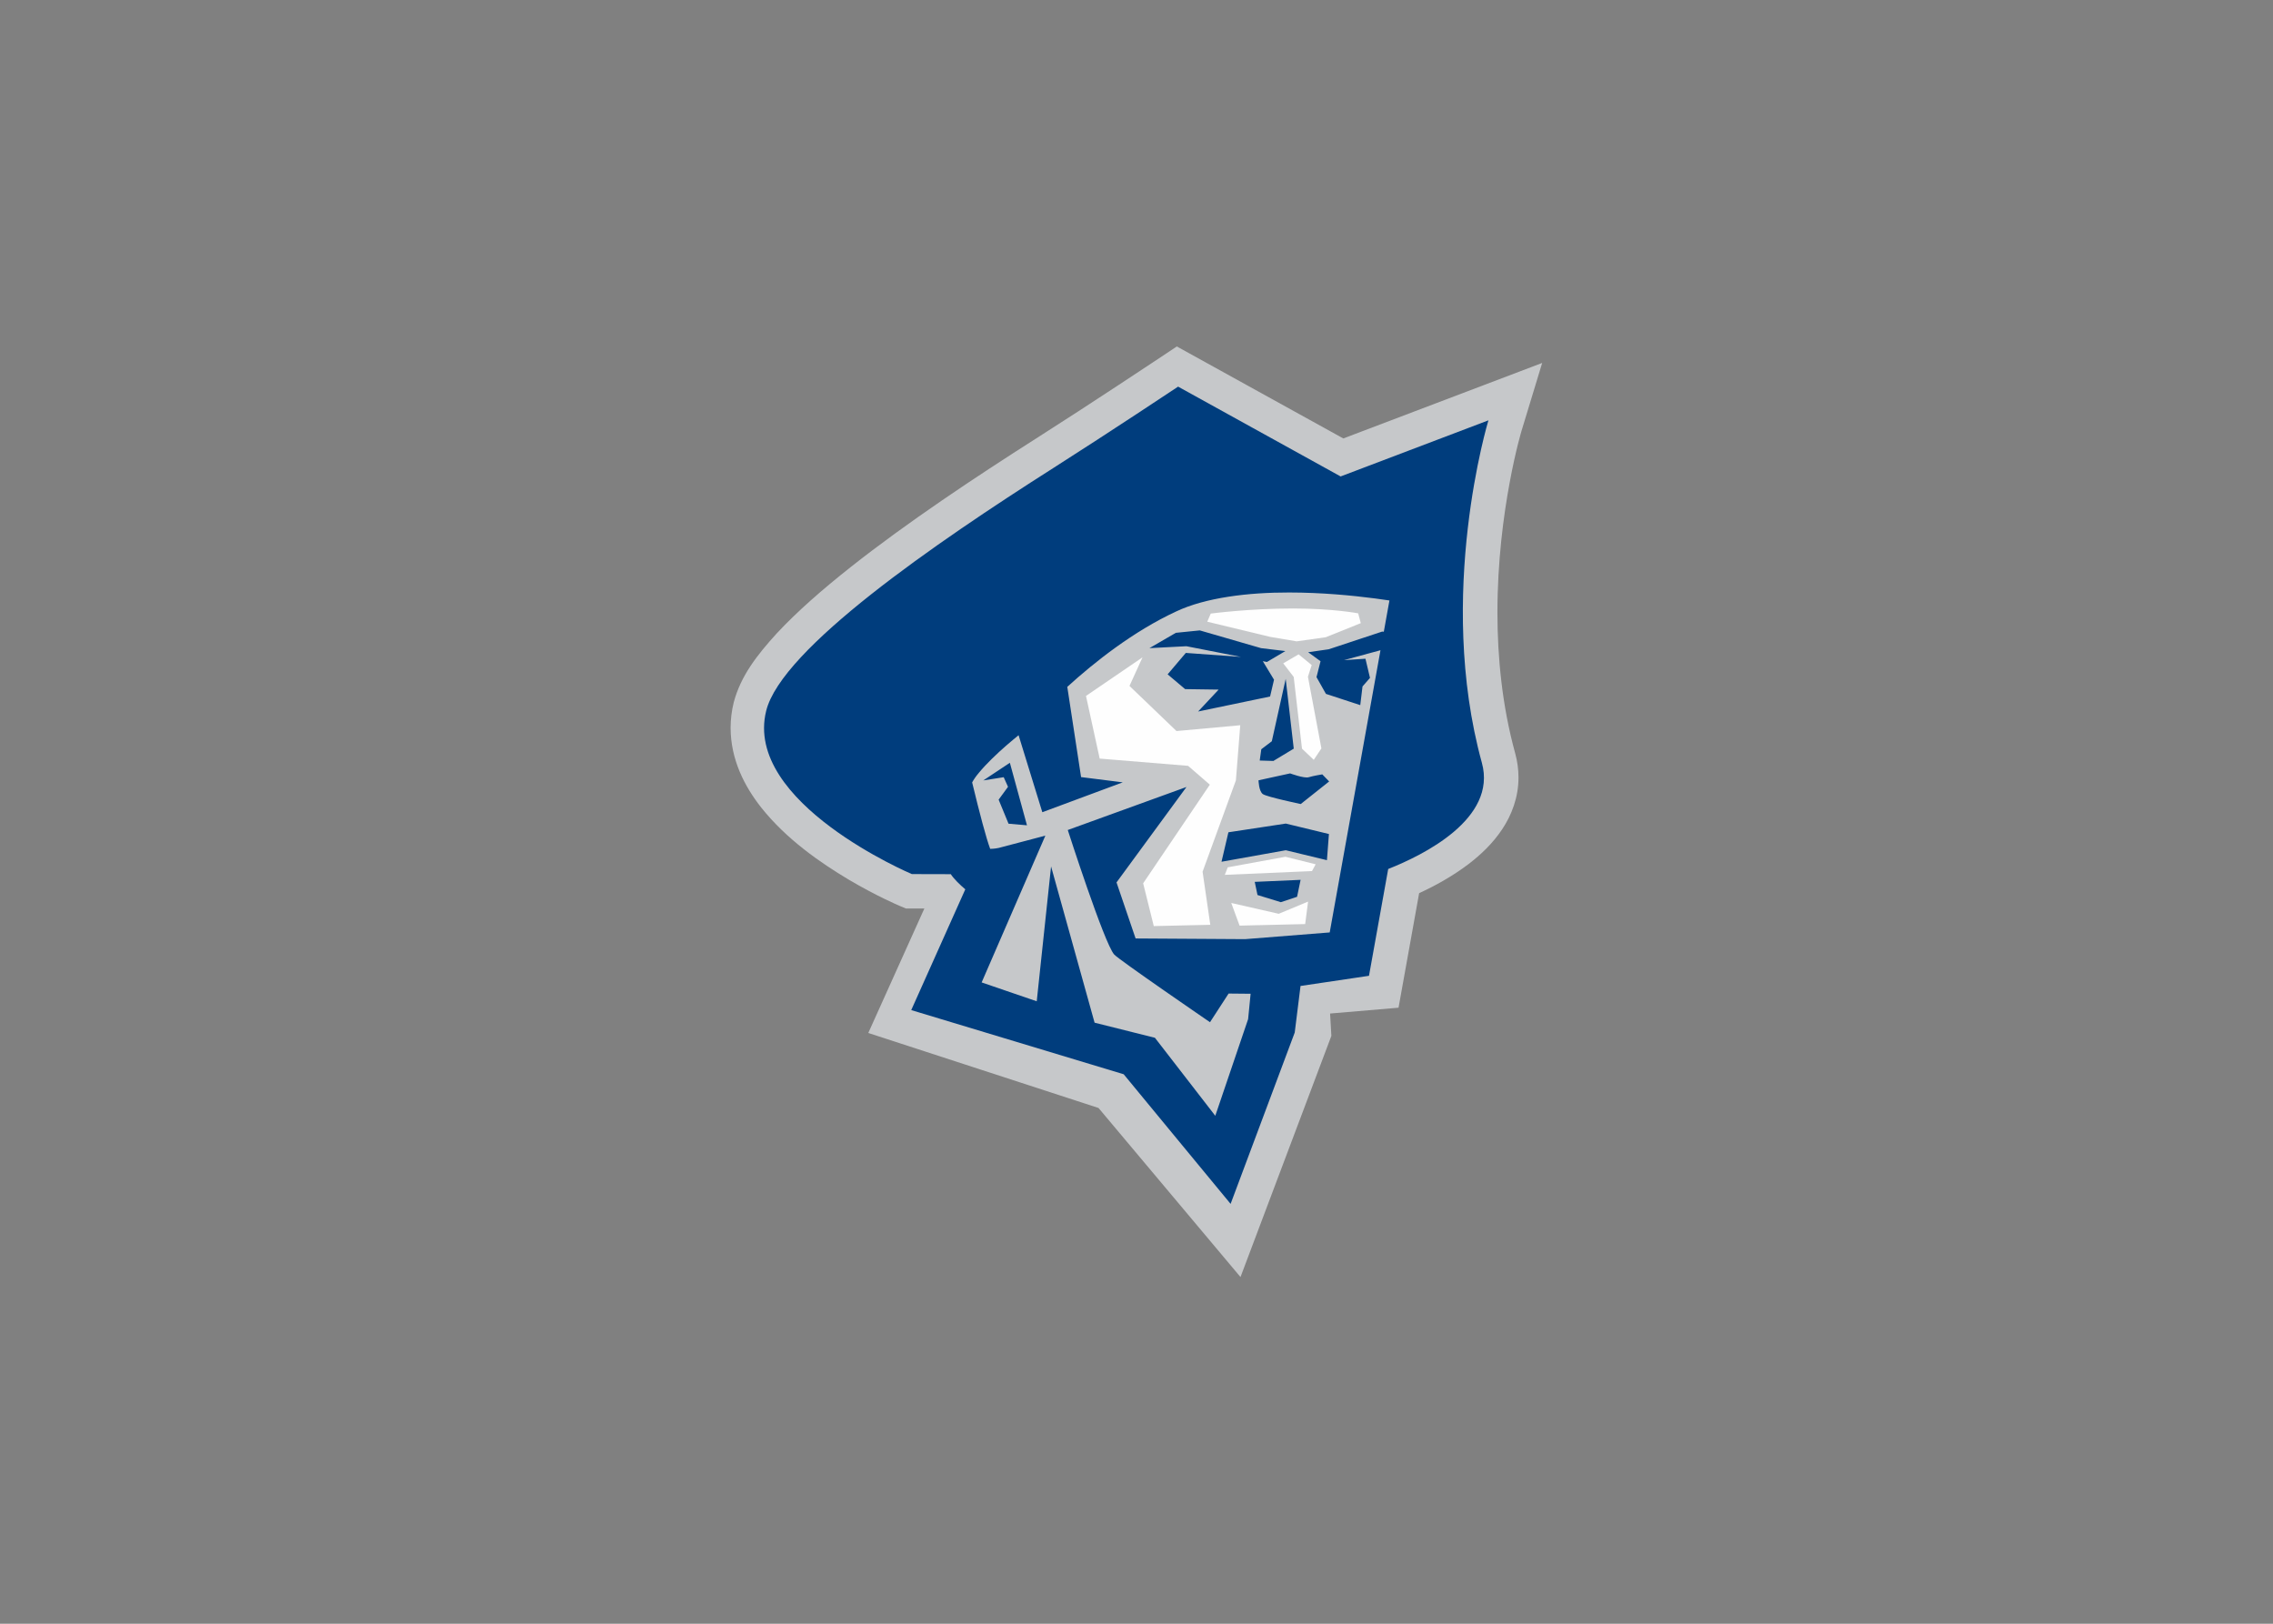 <svg clip-rule="evenodd" fill-rule="evenodd" stroke-linejoin="round" stroke-miterlimit="1.414" viewBox="0 0 560 400" xmlns="http://www.w3.org/2000/svg"><rect x="0" y="0" width="560" height="400" fill="#808080" stroke="none"/><g transform="matrix(1.164 0 0 1.164 180 83.804)"><path d="m129.685 20.193-35.239-19.469-3.744 2.493c-.009.007-3.568 2.374-8.637 5.702-5.067 3.333-11.634 7.614-17.584 11.398-12.595 8.014-27.078 17.628-39.055 27.09-6 4.745-11.369 9.435-15.657 14.04-4.249 4.67-7.615 9.026-9.095 14.563-.453 1.807-.674 3.639-.674 5.442.018 6.667 2.914 12.325 6.464 16.835 5.392 6.79 12.588 11.723 18.494 15.253 5.909 3.493 10.553 5.463 10.76 5.551l1.371.579 3.919.012-11.866 26.337 48.732 15.872 30.049 35.782 19.236-51.042-.272-4.728 14.487-1.233 4.361-24.244c3.203-1.472 6.959-3.491 10.515-6.198 2.562-1.967 5.056-4.316 7.059-7.318 1.987-2.97 3.466-6.761 3.456-10.972 0-1.698-.237-3.421-.699-5.112-2.764-10.035-3.759-20.328-3.759-29.793 0-10.807 1.29-20.512 2.583-27.458.639-3.475 1.28-6.256 1.752-8.147.24-.944.43-1.665.563-2.132.132-.472.183-.642.183-.642l4.391-14.44z" fill="#c6c8ca" transform="translate(0 .602)"/><path d="m46.94 137.754 36.627 12.914 20.229 21.637 10.81-27.918 1.399-11.868 14.96-2.588 14.192-78.854s-34.07-6.921-52.939 1.891-33.496 26.142-33.496 26.142l-12.537 14.932 5.987 18.149 5.835.009-6.862 15.275z" fill="#c6c8ca"/><path d="m105.965 119.104 1.762 4.798 13.886-.331.613-4.755-6.215 2.579zm27.418-59.219-.553-2.076s-5.371-1.031-13.799-1.031c-9.249 0-17.407 1.082-17.407 1.082l-.735 1.721 13.319 3.211 5.592.945 6.171-.87zm-9.55 51.035-6.397-1.593-12.212 2.23-.623 1.598 18.455-.8zm-15.962-29.43-13.497 1.228-9.948-9.549 2.759-6.051-11.966 8.17 2.899 13.26 18.711 1.535 4.602 3.988-14.111 20.872 2.25 9.052 11.961-.268-1.632-11.239 7.052-19.333zm14.325-10.265.797-2.472-2.772-2.268-3.252 1.903 2.217 2.879 1.753 15.181 2.494 2.363 1.615-2.419z" fill="#fefefe"/><path d="m52.576 91.526c1.539-1.881 3.884-4.1 5.793-5.758 1.071-.93 1.98-1.677 2.584-2.165l5.026 16.295 17.025-6.323-8.823-1.112-2.919-19.097c5.82-5.298 14.034-11.775 23.029-15.949 6.18-2.935 15.28-4.044 23.938-4.021 6.806 0 13.349.628 18.153 1.256 1.128.149 2.15.295 3.066.432l-1.192 6.619-.333-.04-11.321 3.749-4.356.624 2.619 1.907-.853 3.367 1.997 3.544 7.263 2.379.477-3.956 1.583-1.809-.96-4.056-4.549.3 7.728-2.097-10.745 59.725-17.911 1.421-23.174-.144-4.039-11.863 14.808-20.197-25.126 9.106s7.717 23.982 9.823 26.347c.997 1.123 20.282 14.33 20.282 14.33l3.937-6.065 4.66.044-.53 5.368-6.949 20.458-12.775-16.509-12.772-3.196-9.211-33.067-3.034 28.539-11.661-3.993 13.488-31.065-9.866 2.598-.038.009c-.227.054-1.006.189-1.778.189-.829-2.219-2.201-7.377-3.816-14.059.23-.423.727-1.232 1.452-2.065zm30.63 63.831c-.518-.603 22.623 27.43 22.623 27.43l13.572-36.265 1.227-9.852 14.492-2.153 4.065-22.605c7.348-2.897 23.09-10.609 19.827-22.467-9.809-35.651 1.385-72.484 1.385-72.484l-31.283 11.875-34.398-19.007s-14.389 9.576-26.422 17.23c-25.052 15.932-57.488 38.214-60.763 51.374-4.851 19.477 30.828 34.558 30.828 34.558l8.253.021c.465.796 1.962 2.307 3.061 3.203l-11.442 25.56zm-24.491-60.833-1.987 2.716 2.099 5.089 3.902.339-3.621-13.232-5.625 3.732 4.321-.681zm52.804 22.895 4.944 1.519 3.435-1.142.746-3.586-9.706.428zm-6.155-13.274-1.459 6.235 13.604-2.435 8.709 2.105.423-5.538-9.132-2.211zm6.962-17.572-.335 2.388 2.898.086 4.307-2.602-1.708-14.761-2.936 13.196zm-4.298-19.542-11.68-.847-3.847 4.535 3.705 3.128 7.092.1-4.342 4.637 15.231-3.174.832-3.558-2.375-3.921.872.172 3.9-2.309-5.137-.621-12.972-3.754-5.069.512-5.588 3.242 7.826-.405zm3.712 26.112s.044 2.334.932 2.932c.902.602 8 2.091 8 2.091l6.016-4.777-1.453-1.5s-1.913.302-2.866.602c-.972.298-3.94-.809-3.94-.809z" fill="#003d7d"/></g></svg>